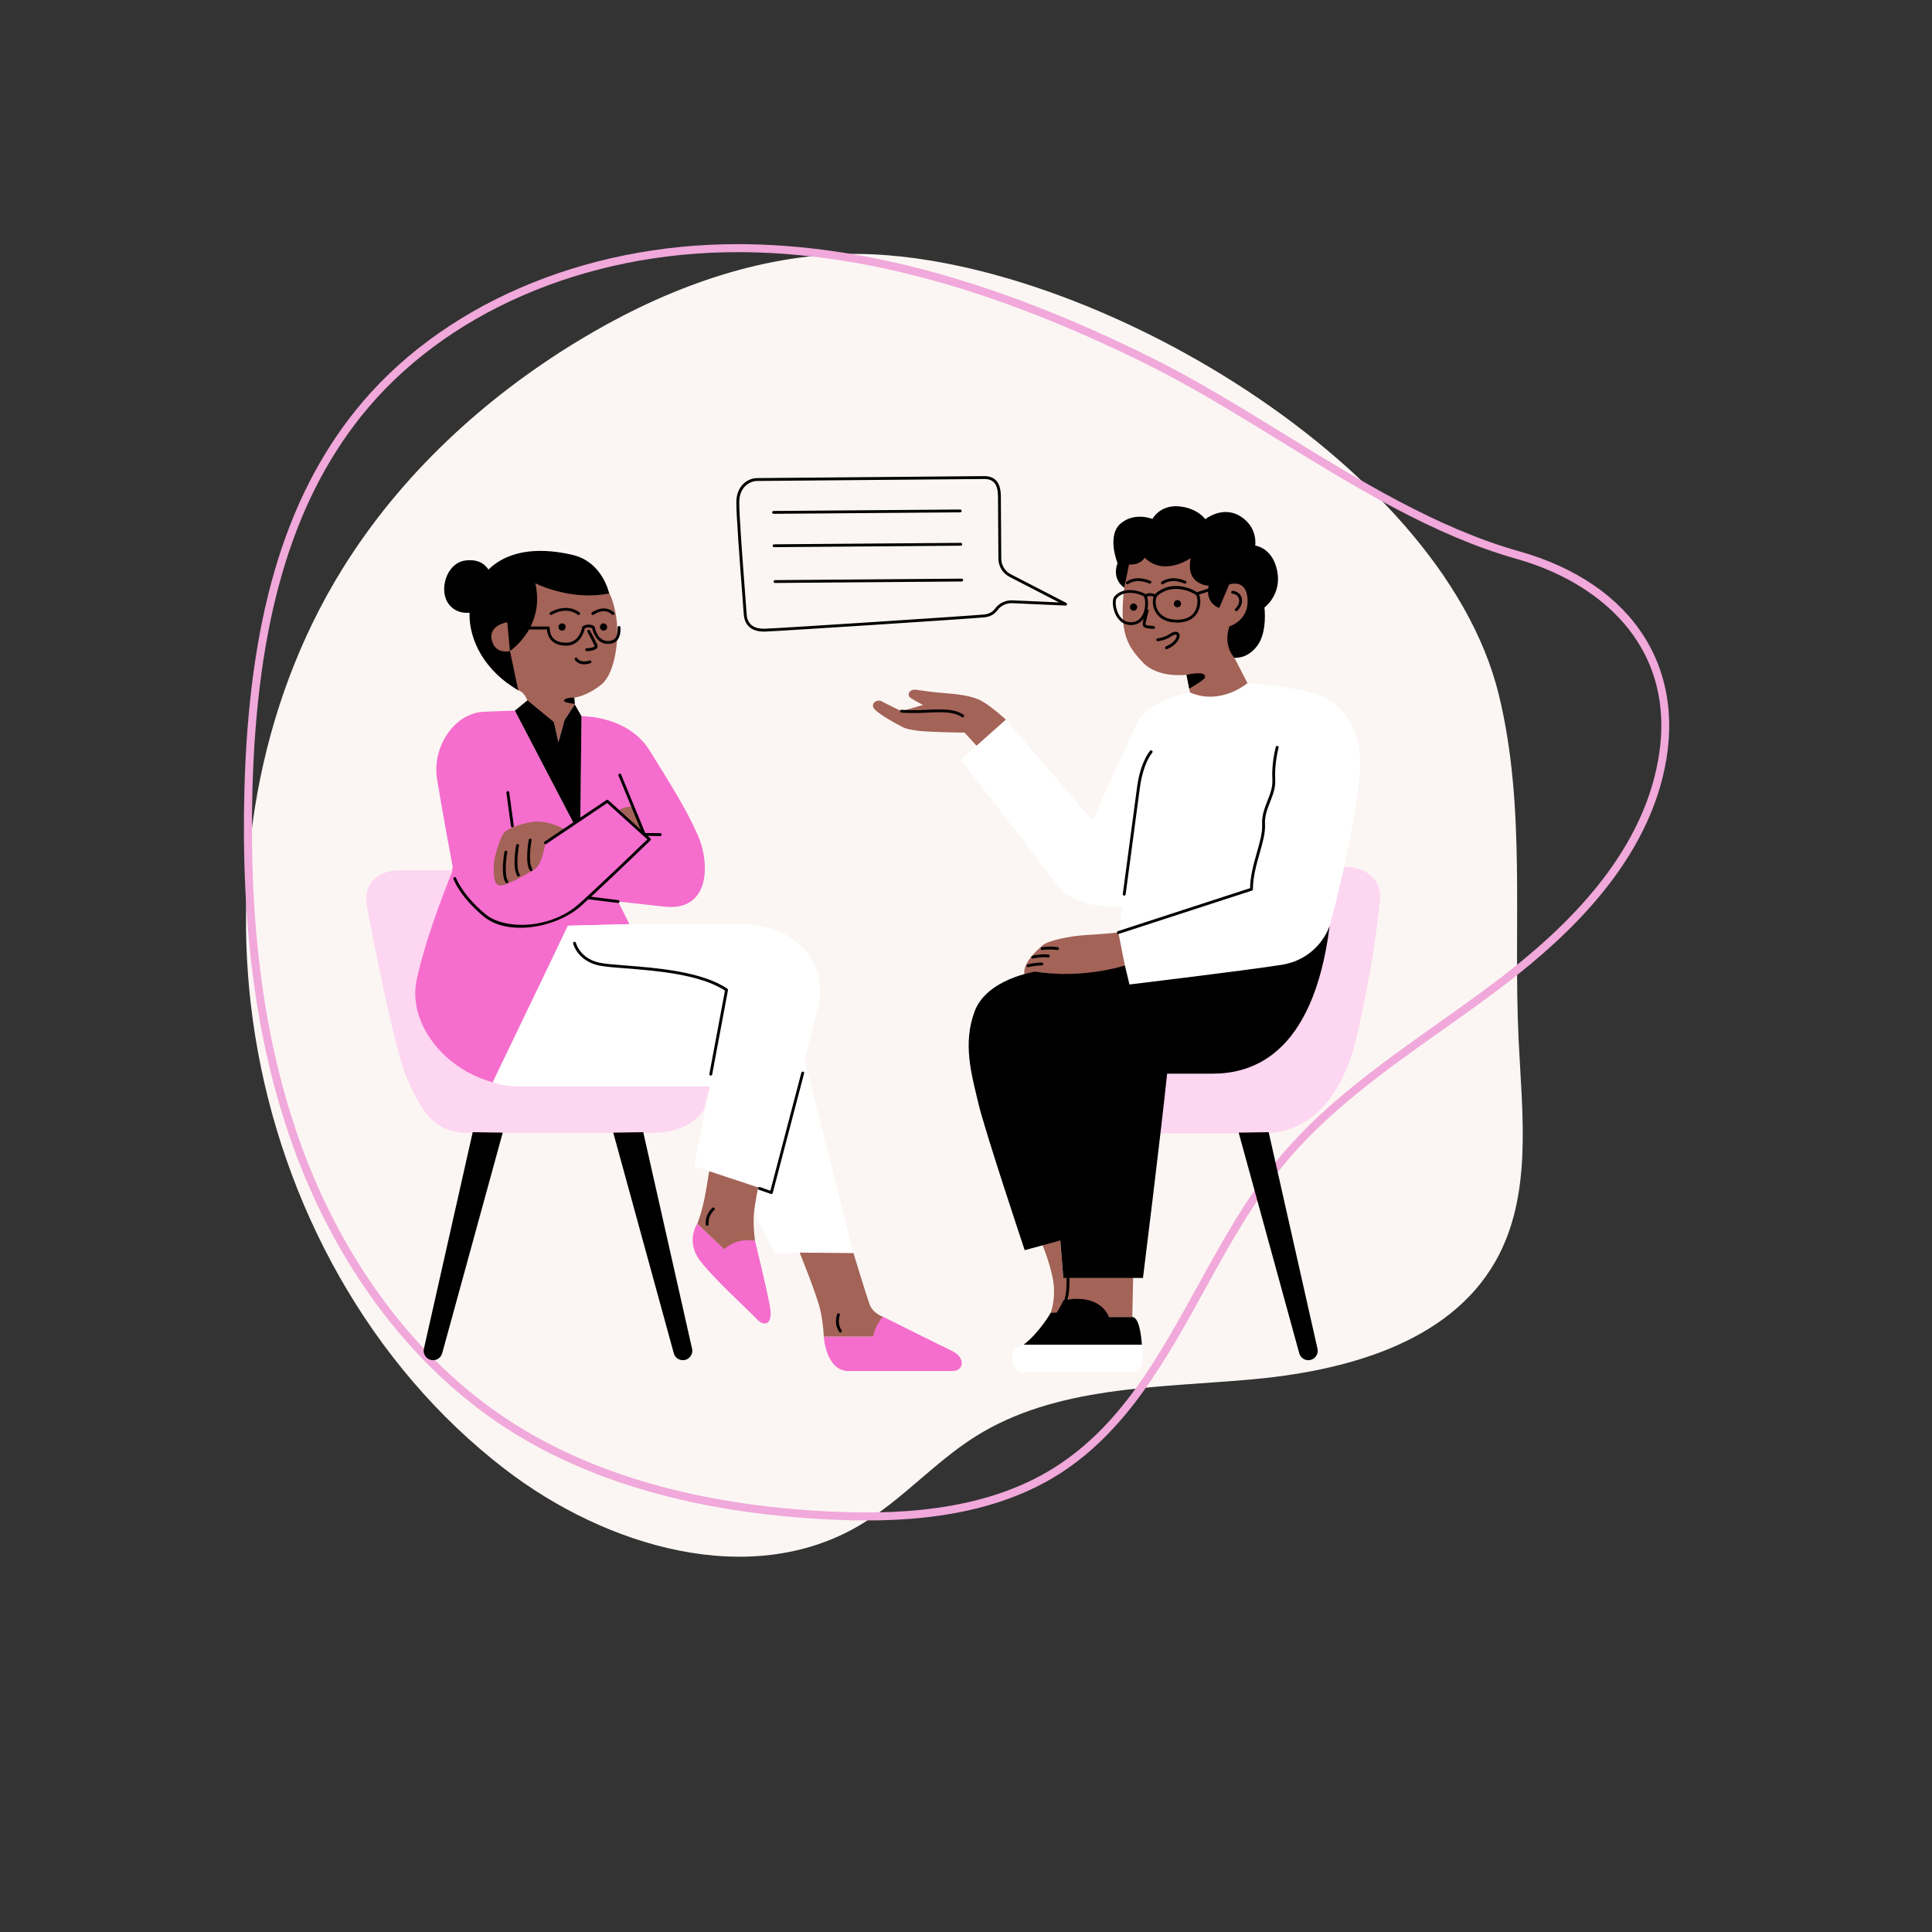 <svg xmlns="http://www.w3.org/2000/svg" xmlns:xlink="http://www.w3.org/1999/xlink" width="500" zoomAndPan="magnify" viewBox="0 0 375 375" height="500" preserveAspectRatio="xMidYMid meet" version="1.0"><rect x="0" y="0" width="375" height="375" fill="#333333" stroke="none"/><defs><clipPath id="0051b3a503"><path d="M 47 49 L 296 49 L 296 303 L 47 303 Z M 47 49 " clip-rule="nonzero"/></clipPath><clipPath id="3e262239a1"><path d="M 323.668 37.504 L 335.891 299.719 L 51.199 312.988 L 38.977 50.773 Z M 323.668 37.504 " clip-rule="nonzero"/></clipPath><clipPath id="4de04b3202"><path d="M 323.668 37.504 L 335.891 299.719 L 51.199 312.988 L 38.977 50.773 Z M 323.668 37.504 " clip-rule="nonzero"/></clipPath><clipPath id="5b4fa57005"><path d="M 47 47 L 324 47 L 324 296 L 47 296 Z M 47 47 " clip-rule="nonzero"/></clipPath><clipPath id="3da2545cd9"><path d="M 323.668 37.504 L 335.891 299.719 L 51.199 312.988 L 38.977 50.773 Z M 323.668 37.504 " clip-rule="nonzero"/></clipPath><clipPath id="0233f2d96b"><path d="M 323.668 37.504 L 335.891 299.719 L 51.199 312.988 L 38.977 50.773 Z M 323.668 37.504 " clip-rule="nonzero"/></clipPath><clipPath id="7ad1df3be5"><path d="M 80 137 L 187 137 L 187 266.387 L 80 266.387 Z M 80 137 " clip-rule="nonzero"/></clipPath><clipPath id="25f0089c23"><path d="M 95 132 L 264 132 L 264 266.387 L 95 266.387 Z M 95 132 " clip-rule="nonzero"/></clipPath><clipPath id="6472354855"><path d="M 82 92.387 L 259 92.387 L 259 265 L 82 265 Z M 82 92.387 " clip-rule="nonzero"/></clipPath></defs><g clip-path="url(#0051b3a503)"><g clip-path="url(#3e262239a1)"><g clip-path="url(#4de04b3202)"><path fill="#fbf6f3" d="M 163.766 49.309 C 145.371 49.824 127.621 56.766 111.914 66.352 C 93.742 77.441 77.699 92.309 66.477 110.395 C 49.945 137.035 44.574 169.93 49.504 200.895 C 54.73 233.707 71.715 264.992 98.082 285.223 C 117.625 300.215 145.582 308.586 166.809 296.082 C 174.98 291.27 181.332 283.84 189.367 278.797 C 204.898 269.047 224.395 269.379 242.66 267.77 C 260.926 266.156 281.18 260.781 290.254 244.848 C 297.5 232.129 295.465 216.449 294.762 201.824 C 293.691 179.41 296.246 156.559 290.898 134.762 C 279.672 89.031 208.461 48.051 163.766 49.309 " fill-opacity="1" fill-rule="nonzero"/></g></g></g><g clip-path="url(#5b4fa57005)"><g clip-path="url(#3da2545cd9)"><g clip-path="url(#0233f2d96b)"><path fill="#f1a8db" d="M 47.605 172.34 C 47.32 166.242 47.266 159.906 47.438 153.312 C 48.305 120.441 55.117 97.094 68.883 79.828 C 85.133 59.449 112.977 47.32 143.371 47.387 C 167.5 47.438 193.672 54.629 223.387 69.363 C 232.027 73.648 240.734 79.008 249.152 84.188 C 263.797 93.199 278.938 102.516 294.824 106.992 C 317.27 113.32 327.938 130.219 322.664 151.094 C 317.867 170.094 301.762 183.91 290.062 192.652 C 286.695 195.168 283.199 197.645 279.816 200.039 C 268.887 207.785 257.586 215.793 249.047 226.234 C 243.121 233.48 238.418 242.023 233.867 250.285 C 226.438 263.777 218.75 277.727 205.629 286.082 C 191.066 295.359 172.703 295.555 160.16 294.895 C 134.91 293.566 113.902 287.5 97.719 276.867 C 79.582 264.953 65.004 245.43 56.664 221.902 C 51.465 207.234 48.469 190.895 47.605 172.34 Z M 322.426 139.211 C 321.641 122.391 308.359 112.426 294.402 108.492 C 278.309 103.957 263.074 94.578 248.34 85.512 C 239.949 80.352 231.273 75.008 222.695 70.758 C 193.199 56.129 167.25 48.992 143.367 48.941 C 113.445 48.879 86.055 60.785 70.098 80.797 C 56.555 97.785 49.852 120.84 48.996 153.352 C 48.293 179.824 51.289 202.074 58.129 221.383 C 66.355 244.594 80.719 263.836 98.574 275.57 C 114.523 286.051 135.27 292.027 160.242 293.344 C 172.574 293.992 190.605 293.809 204.793 284.77 C 217.582 276.629 224.828 263.469 232.504 249.535 C 237.09 241.211 241.828 232.605 247.844 225.25 C 256.512 214.645 267.902 206.574 278.918 198.773 C 282.293 196.379 285.781 193.91 289.133 191.406 C 300.637 182.809 316.477 169.234 321.156 150.711 C 322.203 146.57 322.59 142.738 322.426 139.211 " fill-opacity="1" fill-rule="nonzero"/></g></g></g><g clip-path="url(#7ad1df3be5)"><path fill="#f56dcd" d="M 128.961 175.977 C 119.98 174.988 119.98 174.988 119.98 174.988 L 122.168 179.375 L 110.234 179.688 L 95.254 211.355 C 95.254 211.355 81.324 206.57 80.34 196.043 C 79.352 185.512 87.895 168.41 87.895 168.41 C 87.895 168.41 85.816 157.332 84.828 151.191 C 83.844 145.051 88.113 138.363 94.027 138.141 C 99.941 137.922 99.941 137.922 99.941 137.922 L 111.328 159.746 L 112.645 158.977 L 112.863 139.02 C 112.863 139.02 121.844 138.801 126.113 145.707 C 130.379 152.617 133.012 156.672 135.418 162.047 C 137.832 167.422 137.941 176.961 128.961 175.977 Z M 146.547 240.863 C 146.547 240.863 142.543 239.797 140.543 242.469 L 135.34 237.523 C 135.34 237.523 132.938 240.996 136.008 244.867 C 139.074 248.742 145.211 254.223 146.812 255.957 C 148.414 257.695 150.016 257.027 149.48 253.82 C 148.949 250.613 146.547 240.863 146.547 240.863 Z M 184.832 262.234 C 182.297 261.035 171.359 255.555 171.359 255.555 C 171.359 255.555 169.359 256.754 169.492 259.426 L 159.891 259.426 C 159.891 259.426 160.289 266.109 164.688 266.109 C 169.09 266.109 182.43 266.109 184.832 266.109 C 187.23 266.113 187.367 263.441 184.832 262.234 Z M 184.832 262.234 " fill-opacity="1" fill-rule="nonzero"/></g><path fill="#fdd6f1" d="M 101.75 210.895 C 115.031 210.895 137.797 210.895 137.797 210.895 L 136.59 215.387 C 136.59 215.387 134.348 219.879 126.586 219.879 C 118.824 219.879 97.781 219.879 90.707 219.879 C 83.633 219.879 81.566 214.699 79.152 209.688 C 76.738 204.68 72.078 180.668 71.219 175.836 C 70.355 171 73.977 168.926 77.426 168.926 C 80.875 168.926 87.895 168.926 87.895 168.926 C 87.895 168.926 82.941 180.668 80.875 190.172 C 78.805 199.668 88.469 210.895 101.75 210.895 Z M 260.922 168.227 C 260.922 168.227 257.129 183.773 254.711 192.754 C 252.297 201.734 243.32 208.125 236.074 208.125 C 228.832 208.125 226.25 207.953 226.25 207.953 L 224.074 219.992 C 224.074 219.992 234.172 219.992 244.867 219.992 C 255.562 219.992 261.094 211.234 263.508 200.527 C 265.922 189.816 267.301 180.488 267.82 174.965 C 268.336 169.441 263.508 168.227 260.922 168.227 Z M 260.922 168.227 " fill-opacity="1" fill-rule="nonzero"/><g clip-path="url(#25f0089c23)"><path fill="#ffffff" d="M 156.184 205.828 L 165.656 243.227 L 150.352 243.227 L 146.348 235.379 L 147.164 230.484 L 134.695 226.32 L 137.793 210.895 C 137.793 210.895 107.133 210.895 101.746 210.895 C 96.355 210.895 95.684 209.941 95.684 209.941 L 110.234 179.684 L 122.168 179.371 C 122.168 179.371 133.23 179.371 143.609 179.371 C 153.996 179.371 161.098 186.492 158.73 195.609 C 156.363 204.734 156.184 205.828 156.184 205.828 Z M 254.609 134.395 C 249.57 133.07 242.137 132.59 242.137 132.59 C 242.137 132.59 236.02 136.914 230.98 134.395 C 230.98 134.395 222.824 135.836 220.664 140.395 C 218.504 144.961 212.031 159.254 212.031 159.254 L 195.242 139.676 L 186.484 147.484 C 186.484 147.484 201.355 166.703 205.195 171.75 C 209.031 176.793 217.91 175.953 217.91 175.953 L 217.066 180.996 L 219.23 191.086 C 219.23 191.086 238.781 188.562 245.977 187.844 C 253.176 187.121 256.895 183.758 258.094 179.676 C 259.293 175.59 263.609 157.934 263.973 149.164 C 264.324 140.402 259.645 135.715 254.609 134.395 Z M 198.879 260.973 C 198.879 260.973 196.488 261.305 196.488 263.215 C 196.488 265.125 197.152 266.371 198.809 266.371 C 200.469 266.371 217.379 266.371 220 266.371 C 222.625 266.371 221.621 261.004 221.621 261.004 Z M 198.879 260.973 " fill-opacity="1" fill-rule="nonzero"/></g><path fill="#a36357" d="M 119.555 119.418 C 120.27 123.434 119.555 130.605 116.688 132.898 C 113.824 135.191 111.461 135.406 111.461 135.406 L 111.562 136.715 L 109.578 139.758 L 108.387 144.062 L 107.527 140.16 L 102.582 136.844 C 102.582 136.844 102.297 134.551 100.578 133.973 C 98.859 133.398 93.449 125.039 94.734 119.449 C 96.023 113.855 100.293 107.734 108.809 109.098 C 117.332 110.457 118.836 115.406 119.555 119.418 Z M 120.219 157.168 L 125.059 161.957 L 122.832 156.668 C 122.832 156.668 121.605 156.332 120.219 157.168 Z M 103.195 159.559 C 100.141 160.117 98.488 160.93 97.82 161.656 C 97.152 162.379 95.914 166.301 95.859 167.641 C 95.801 168.977 95.637 171.871 97.082 171.871 C 98.527 171.871 102.363 169.586 103.809 168.695 C 105.254 167.805 105.863 163.57 105.863 163.57 L 109.648 161.008 C 109.652 161.012 106.258 159.004 103.195 159.559 Z M 168.82 253.25 C 168.18 251.527 165.656 243.227 165.656 243.227 L 155.211 243.129 C 155.211 243.129 158.57 251.383 159.215 254.258 C 159.855 257.129 159.887 259.434 159.887 259.434 C 159.887 259.434 166.957 259.434 169.488 259.434 C 169.727 257.434 171.355 255.562 171.355 255.562 C 171.355 255.562 169.469 254.969 168.82 253.25 Z M 147.168 230.484 L 137.641 227.332 C 137.641 227.332 137.352 229.418 136.777 232.43 C 136.203 235.445 135.344 237.527 135.344 237.527 L 140.547 242.473 C 143.238 240.02 146.551 240.867 146.551 240.867 C 146.551 240.867 146.102 237.746 146.352 235.383 C 146.598 233.02 147.168 230.484 147.168 230.484 Z M 205.797 240.777 L 202.309 241.562 C 202.309 241.562 203.527 244.41 204.262 247.746 C 204.992 251.082 204.34 253.684 203.934 254.824 L 204.668 255.234 C 204.668 255.234 205.969 254.012 206.375 252.383 C 206.375 252.383 212.797 250.836 215.23 255.641 L 219.781 255.641 L 219.941 247.992 L 206.383 247.992 Z M 211.68 188.926 C 217.578 188.316 218.336 187.402 218.336 187.402 L 217.066 180.996 C 217.066 180.996 214.242 181.301 210.93 181.484 C 207.613 181.664 203.48 182.562 202.406 183.461 C 201.328 184.359 198.547 186.875 198.816 189.031 C 200.852 188.805 201 188.578 201 188.578 C 201 188.578 205.781 189.535 211.68 188.926 Z M 183.238 134.527 C 180.547 134.312 179.199 134.066 177.816 133.887 C 176.438 133.707 176.012 134.914 176.684 135.414 C 177.355 135.906 179.164 136.832 179.164 136.832 L 174.98 138.035 C 174.98 138.035 172.004 136.617 171.117 136.117 C 170.234 135.621 168.605 136.648 169.949 137.859 C 171.297 139.062 173.523 140.234 175.121 141.086 C 176.715 141.938 180.047 142.008 183.094 142.113 C 186.141 142.219 187.207 142.184 187.207 142.184 L 189.543 144.738 L 195.242 139.676 C 195.242 139.676 192.559 137.219 190.641 136.117 C 188.73 135.02 185.93 134.738 183.238 134.527 Z M 243.246 109.5 C 242.031 99.691 221.008 98.254 218.793 110.414 C 216.582 122.574 218.793 125.316 221.781 128.531 C 224.766 131.742 230.297 130.969 230.297 130.969 L 230.977 134.398 C 236.969 137.02 242.133 132.594 242.133 132.594 L 239.598 127.672 C 239.598 127.672 244.461 119.305 243.246 109.5 Z M 243.246 109.5 " fill-opacity="1" fill-rule="nonzero"/><g clip-path="url(#6472354855)"><path fill="#000000" d="M 134.328 261.781 C 134.586 262.926 133.715 264.012 132.547 264.012 C 131.719 264.012 130.996 263.461 130.781 262.664 L 119.031 219.84 L 124.855 219.754 Z M 246.25 219.754 L 240.426 219.84 L 252.18 262.664 C 252.395 263.461 253.117 264.012 253.941 264.012 C 255.109 264.012 255.98 262.926 255.723 261.781 Z M 82.281 261.781 C 82.023 262.926 82.895 264.012 84.066 264.012 C 84.891 264.012 85.613 263.461 85.828 262.664 L 97.582 219.84 L 91.754 219.754 Z M 258.09 179.676 C 258.09 179.676 256.168 186.113 248.672 187.285 C 241.176 188.457 219.23 191.086 219.23 191.086 L 218.336 187.402 C 218.336 187.402 210.137 190.102 201 188.574 C 201 188.574 191.512 189.98 189.168 196.32 C 186.828 202.652 188.582 208.52 189.871 214.031 C 191.16 219.543 198.895 242.656 198.895 242.656 L 205.805 240.777 L 206.395 248.051 L 207 248.051 C 207.051 248.988 207.074 250.863 206.586 252.348 C 206.52 252.359 206.449 252.371 206.383 252.383 C 206.383 252.383 205.891 253.645 205.082 254.777 L 203.945 254.82 C 203.945 254.82 201.734 258.664 198.703 261 L 221.633 261 C 221.633 261 221.371 255.637 219.789 255.637 C 218.211 255.637 215.238 255.637 215.238 255.637 C 215.238 255.637 213.926 251.273 207.195 252.242 C 207.621 250.73 207.609 248.98 207.555 248.047 L 221.852 248.047 C 221.852 248.047 225.25 220.719 226.539 208.398 C 226.539 208.398 228.18 208.398 235.328 208.398 C 242.465 208.402 254.855 205.383 258.09 179.676 Z M 228.543 117.875 C 228.93 117.875 229.242 117.562 229.242 117.176 C 229.242 116.789 228.93 116.473 228.543 116.473 C 228.156 116.473 227.844 116.789 227.844 117.176 C 227.844 117.562 228.156 117.875 228.543 117.875 Z M 220.031 118.539 C 220.414 118.539 220.73 118.223 220.73 117.836 C 220.73 117.449 220.414 117.137 220.031 117.137 C 219.645 117.137 219.328 117.449 219.328 117.836 C 219.328 118.223 219.645 118.539 220.031 118.539 Z M 199.457 187.18 C 199.309 187.219 199.219 187.371 199.258 187.52 C 199.289 187.645 199.402 187.73 199.527 187.73 C 199.551 187.73 199.57 187.727 199.594 187.723 C 199.605 187.719 200.953 187.387 202.223 187.387 C 202.375 187.387 202.5 187.262 202.5 187.109 C 202.5 186.957 202.375 186.832 202.223 186.832 C 200.883 186.828 199.516 187.164 199.457 187.18 Z M 203.453 185.832 C 203.598 185.848 203.742 185.738 203.758 185.586 C 203.773 185.434 203.664 185.297 203.512 185.277 C 201.93 185.105 200.434 185.5 200.371 185.516 C 200.223 185.559 200.133 185.711 200.172 185.855 C 200.207 185.98 200.316 186.062 200.441 186.062 C 200.469 186.062 200.492 186.059 200.516 186.055 C 200.527 186.047 201.973 185.664 203.453 185.832 Z M 205.219 184.395 C 205.23 184.395 205.246 184.398 205.258 184.398 C 205.395 184.398 205.512 184.297 205.531 184.16 C 205.559 184.008 205.453 183.863 205.301 183.844 C 203.727 183.609 202.293 183.836 202.234 183.844 C 202.082 183.867 201.98 184.012 202.004 184.164 C 202.027 184.316 202.16 184.422 202.32 184.395 C 202.332 184.395 203.734 184.176 205.219 184.395 Z M 179.73 137.781 C 176.586 137.938 175.027 137.766 175.016 137.762 C 174.852 137.742 174.723 137.855 174.707 138.008 C 174.691 138.16 174.801 138.297 174.953 138.312 C 175.02 138.32 176.566 138.496 179.762 138.332 C 183.047 138.168 185.152 138.145 186.703 139.195 C 186.75 139.227 186.805 139.242 186.859 139.242 C 186.949 139.242 187.035 139.199 187.09 139.125 C 187.172 138.996 187.141 138.824 187.016 138.734 C 185.316 137.594 183.133 137.613 179.73 137.781 Z M 222.262 115.266 C 222.285 115.281 222.312 115.312 222.336 115.332 C 223.055 114.965 223.785 115.18 224.168 115.352 C 224.195 115.32 224.215 115.285 224.242 115.262 C 227.359 112.477 231.242 114.207 232.34 114.945 L 234.508 114.254 C 234.527 114.07 234.555 113.879 234.598 113.676 C 234.598 113.676 230.055 113.586 231.105 108.34 C 231.105 108.34 225.953 111.969 222.199 108.25 C 222.199 108.25 221.371 109.738 219.141 109.562 L 218.223 114.07 C 218.223 114.07 215.734 112.582 216.91 109.301 C 216.91 109.301 214.77 104.012 217.48 101.648 C 220.188 99.289 223.68 100.73 223.68 100.73 C 223.68 100.73 225.121 97.977 228.789 98.281 C 232.457 98.59 233.941 100.777 233.941 100.777 C 233.941 100.777 237.309 98.062 240.754 100.207 C 244.203 102.352 243.637 105.895 243.637 105.895 C 243.637 105.895 247.043 106.289 247.918 110.879 C 248.789 115.473 245.426 117.918 245.426 117.918 C 245.426 117.918 246.039 122.684 244.031 125.352 C 242.023 128.02 239.598 127.664 239.598 127.664 C 239.598 127.664 237.352 125.523 238.617 121.586 C 238.617 121.586 242.371 120.496 242.156 116.34 C 241.938 112.188 238.574 113.457 238.574 113.457 L 236.652 118.004 C 236.652 118.004 234.504 117.363 234.473 114.848 L 232.73 115.402 C 233.016 116.016 233.094 117.145 232.754 118.168 C 232.418 119.164 231.426 120.84 228.496 120.84 C 225.465 120.84 224.395 119.215 224.023 118.242 C 223.691 117.367 223.707 116.449 223.914 115.832 C 223.625 115.711 223.129 115.578 222.637 115.809 C 222.855 116.418 222.898 117.375 222.719 118.301 L 222.98 118.363 C 222.98 118.363 222.594 119.953 222.379 120.871 C 222.352 121 222.328 121.168 222.379 121.246 C 222.48 121.387 222.938 121.426 223.465 121.477 C 223.609 121.488 223.766 121.504 223.938 121.52 C 224.09 121.535 224.199 121.672 224.184 121.824 C 224.164 121.965 224.047 122.074 223.91 122.074 C 223.898 122.074 223.887 122.074 223.879 122.074 C 223.715 122.059 223.562 122.043 223.418 122.031 C 222.672 121.961 222.184 121.918 221.93 121.57 C 221.734 121.305 221.785 120.977 221.836 120.746 C 221.883 120.543 221.938 120.309 221.992 120.07 C 221.465 120.797 220.723 121.23 219.797 121.309 C 219.691 121.316 219.586 121.32 219.488 121.32 C 218.262 121.32 217.25 120.656 216.605 119.422 C 215.945 118.156 215.797 116.391 216.301 115.785 C 218.074 113.68 221.461 114.766 222.262 115.266 Z M 224.613 115.676 C 224.602 115.688 224.586 115.711 224.57 115.73 C 224.57 115.777 224.562 115.828 224.531 115.875 C 224.512 115.906 224.48 115.93 224.453 115.949 C 224.285 116.379 224.215 117.191 224.539 118.055 C 224.859 118.887 225.797 120.289 228.492 120.289 C 230.945 120.289 231.875 119.047 232.227 117.996 C 232.641 116.754 232.312 115.613 232.133 115.48 C 231.348 114.887 227.539 113.066 224.613 115.676 Z M 216.727 116.156 C 216.465 116.465 216.445 117.926 217.102 119.18 C 217.516 119.973 218.305 120.895 219.754 120.766 C 221.367 120.625 221.938 119.23 222.133 118.414 C 222.457 117.066 222.176 115.863 221.977 115.738 C 221.582 115.492 220.477 115.074 219.309 115.074 C 218.375 115.074 217.406 115.34 216.727 116.156 Z M 226.32 125.469 C 226.172 125.52 226.098 125.676 226.148 125.824 C 226.191 125.934 226.297 126.008 226.41 126.008 C 226.441 126.008 226.473 126.004 226.504 125.992 C 226.562 125.973 228.02 125.449 228.699 124.238 C 229.184 123.375 228.887 122.961 228.734 122.82 C 228.375 122.492 227.723 122.586 227.031 123.062 C 225.98 123.789 224.711 123.895 224.691 123.895 C 224.539 123.91 224.426 124.043 224.438 124.195 C 224.453 124.348 224.598 124.461 224.738 124.449 C 224.793 124.445 226.164 124.328 227.344 123.516 C 227.895 123.141 228.258 123.141 228.359 123.23 C 228.445 123.312 228.438 123.574 228.219 123.965 C 227.641 124.988 226.336 125.461 226.32 125.469 Z M 225.816 113.355 C 225.828 113.344 227.234 112.172 229.906 113.262 C 230.047 113.32 230.211 113.254 230.27 113.109 C 230.324 112.969 230.258 112.809 230.117 112.746 C 227.137 111.531 225.523 112.875 225.453 112.938 C 225.336 113.039 225.324 113.211 225.426 113.328 C 225.48 113.391 225.559 113.426 225.633 113.426 C 225.699 113.426 225.762 113.398 225.816 113.355 Z M 219.004 113.355 C 219.059 113.309 220.445 112.18 223.094 113.258 C 223.238 113.316 223.398 113.25 223.457 113.105 C 223.516 112.965 223.445 112.805 223.305 112.742 C 220.324 111.527 218.711 112.871 218.641 112.934 C 218.523 113.031 218.512 113.207 218.613 113.324 C 218.668 113.387 218.746 113.422 218.828 113.422 C 218.887 113.426 218.953 113.398 219.004 113.355 Z M 218.211 173.844 C 218.348 173.844 218.469 173.742 218.484 173.602 L 221.207 153.219 C 221.641 149.617 222.754 147.168 223.66 146.086 C 223.754 145.969 223.738 145.793 223.621 145.695 C 223.508 145.598 223.328 145.613 223.23 145.73 C 222.77 146.289 221.215 148.469 220.656 153.148 L 217.934 173.531 C 217.914 173.684 218.02 173.82 218.172 173.84 C 218.188 173.84 218.199 173.844 218.211 173.844 Z M 247.633 144.973 C 247.594 145.102 246.781 148.18 246.965 151.316 C 247.047 152.797 246.547 154.086 246.012 155.441 C 245.457 156.848 244.887 158.305 244.98 160.039 C 245.062 161.578 244.527 163.473 243.957 165.48 C 243.355 167.605 242.676 170.012 242.637 172.395 L 216.984 180.738 C 216.84 180.785 216.758 180.945 216.809 181.09 C 216.844 181.207 216.953 181.281 217.074 181.281 C 217.102 181.281 217.129 181.277 217.156 181.27 L 243 172.863 C 243.113 172.828 243.191 172.719 243.191 172.598 C 243.191 170.23 243.852 167.895 244.492 165.637 C 245.074 163.586 245.625 161.648 245.535 160.016 C 245.445 158.402 245.996 157.004 246.527 155.652 C 247.059 154.297 247.609 152.898 247.52 151.293 C 247.34 148.25 248.164 145.156 248.172 145.125 C 248.211 144.977 248.121 144.824 247.973 144.785 C 247.824 144.738 247.672 144.824 247.633 144.973 Z M 239.773 118.137 C 239.656 118.238 239.641 118.414 239.742 118.527 C 239.797 118.594 239.875 118.629 239.953 118.629 C 240.016 118.629 240.078 118.609 240.133 118.566 C 240.18 118.523 241.305 117.566 241.043 116.195 C 240.828 115.055 239.789 114.711 239.266 114.684 C 239.098 114.672 238.984 114.797 238.977 114.945 C 238.969 115.102 239.086 115.23 239.238 115.238 C 239.281 115.242 240.309 115.305 240.496 116.297 C 240.695 117.344 239.781 118.129 239.773 118.137 Z M 121.445 187.402 C 119.234 187.23 117.328 187.086 116.27 186.84 C 112.582 185.992 111.812 183.133 111.785 183.012 C 111.746 182.863 111.594 182.773 111.445 182.809 C 111.297 182.844 111.207 183 111.246 183.145 C 111.277 183.277 112.113 186.457 116.145 187.379 C 117.242 187.629 119.078 187.773 121.398 187.953 C 127.184 188.406 135.883 189.078 140.715 192.273 L 137.688 208.449 C 137.66 208.598 137.758 208.742 137.91 208.77 C 137.926 208.773 137.945 208.773 137.961 208.773 C 138.094 208.773 138.207 208.68 138.234 208.547 L 141.297 192.195 C 141.316 192.086 141.273 191.977 141.18 191.91 C 136.262 188.555 127.348 187.863 121.445 187.402 Z M 155.883 208 C 155.734 207.961 155.578 208.051 155.543 208.199 L 149.531 231.117 L 147.48 230.402 C 147.336 230.352 147.18 230.434 147.125 230.578 C 147.074 230.723 147.156 230.879 147.297 230.93 L 149.629 231.742 C 149.656 231.754 149.691 231.758 149.723 231.758 C 149.766 231.758 149.809 231.746 149.852 231.727 C 149.918 231.688 149.969 231.625 149.988 231.551 L 156.074 208.344 C 156.121 208.191 156.031 208.039 155.883 208 Z M 138.281 234.434 C 138.223 234.48 136.828 235.676 136.984 237.672 C 136.996 237.816 137.117 237.926 137.262 237.926 C 137.27 237.926 137.277 237.926 137.285 237.926 C 137.438 237.914 137.551 237.781 137.539 237.629 C 137.402 235.926 138.629 234.871 138.641 234.859 C 138.758 234.758 138.773 234.586 138.676 234.469 C 138.578 234.352 138.402 234.336 138.281 234.434 Z M 163.008 255.301 C 163.062 255.16 162.996 255 162.855 254.938 C 162.711 254.879 162.555 254.949 162.492 255.09 C 162.465 255.164 161.773 256.922 162.898 258.527 C 162.953 258.605 163.039 258.645 163.125 258.645 C 163.18 258.645 163.234 258.629 163.285 258.594 C 163.41 258.504 163.441 258.332 163.355 258.207 C 162.402 256.855 163 255.316 163.008 255.301 Z M 114.215 174.531 C 114.238 174.547 114.262 174.555 114.289 174.559 L 119.949 175.262 C 119.961 175.262 119.973 175.266 119.984 175.266 C 120.121 175.266 120.242 175.16 120.258 175.023 C 120.277 174.871 120.168 174.734 120.016 174.715 L 114.738 174.055 C 119.48 169.672 126.172 163.195 126.25 163.121 C 126.305 163.07 126.332 162.992 126.332 162.918 C 126.332 162.84 126.297 162.766 126.238 162.715 L 125.723 162.242 L 128.156 162.277 C 128.156 162.277 128.16 162.277 128.16 162.277 C 128.312 162.277 128.434 162.156 128.438 162 C 128.438 161.848 128.316 161.723 128.164 161.719 L 125.242 161.684 L 120.555 150.32 C 120.496 150.18 120.332 150.109 120.191 150.172 C 120.051 150.227 119.984 150.395 120.043 150.535 L 124.363 161.02 L 118.066 155.305 C 117.977 155.219 117.836 155.207 117.727 155.281 L 112.648 158.691 L 112.867 139.027 L 111.562 136.723 L 109.578 139.77 L 108.387 144.07 L 107.527 140.168 L 102.371 135.934 L 99.941 137.934 L 111.262 159.625 L 105.711 163.352 C 105.582 163.438 105.551 163.609 105.637 163.738 C 105.719 163.867 105.895 163.898 106.023 163.816 L 117.855 155.867 L 125.648 162.93 C 124.273 164.262 116.57 171.691 112.41 175.422 C 106.91 180.359 97.957 180.562 94.215 177.438 C 89.727 173.691 88.547 170.465 88.539 170.43 C 88.488 170.285 88.328 170.211 88.184 170.262 C 88.039 170.312 87.965 170.473 88.016 170.617 C 88.066 170.754 89.242 174.008 93.863 177.863 C 95.715 179.41 98.27 180.082 100.977 180.082 C 105.262 180.082 109.926 178.402 112.781 175.84 C 113.223 175.441 113.707 175 114.215 174.531 Z M 99.445 160.582 C 99.461 160.582 99.473 160.582 99.484 160.578 C 99.637 160.559 99.742 160.418 99.723 160.266 L 98.844 153.797 C 98.824 153.645 98.688 153.539 98.531 153.559 C 98.375 153.582 98.273 153.723 98.293 153.875 L 99.168 160.34 C 99.191 160.484 99.309 160.582 99.445 160.582 Z M 108.395 121.699 C 108.395 122.086 108.711 122.402 109.098 122.402 C 109.48 122.402 109.797 122.086 109.797 121.699 C 109.797 121.312 109.48 121 109.098 121 C 108.711 121 108.395 121.312 108.395 121.699 Z M 116.449 121.699 C 116.449 122.086 116.766 122.402 117.152 122.402 C 117.539 122.402 117.852 122.086 117.852 121.699 C 117.852 121.312 117.539 121 117.152 121 C 116.766 121 116.449 121.312 116.449 121.699 Z M 115.895 125.75 C 116.008 125.574 116.02 125.363 115.934 125.152 C 115.594 124.363 114.562 122.461 114.52 122.383 C 114.445 122.25 114.277 122.195 114.141 122.27 C 114.008 122.34 113.957 122.512 114.027 122.648 C 114.039 122.668 115.09 124.609 115.418 125.375 C 115.438 125.426 115.43 125.441 115.422 125.453 C 115.289 125.656 114.512 125.812 113.871 125.832 C 113.719 125.836 113.598 125.965 113.602 126.117 C 113.605 126.266 113.73 126.387 113.879 126.387 C 113.883 126.387 113.883 126.387 113.887 126.387 C 114.164 126.379 115.539 126.312 115.895 125.75 Z M 113.371 128.945 C 113.719 128.945 114.121 128.883 114.586 128.727 C 114.734 128.68 114.812 128.523 114.766 128.375 C 114.715 128.23 114.559 128.152 114.414 128.199 C 112.664 128.785 112.082 127.812 112.059 127.77 C 111.984 127.637 111.816 127.586 111.684 127.66 C 111.551 127.73 111.496 127.902 111.57 128.039 C 111.594 128.082 112.082 128.945 113.371 128.945 Z M 112.152 119.316 C 112.203 119.352 112.262 119.367 112.32 119.367 C 112.402 119.367 112.488 119.328 112.543 119.254 C 112.633 119.129 112.609 118.957 112.484 118.867 C 109.836 116.926 106.82 118.84 106.789 118.859 C 106.66 118.945 106.625 119.113 106.711 119.242 C 106.793 119.371 106.965 119.406 107.094 119.328 C 107.195 119.254 109.82 117.602 112.152 119.316 Z M 114.898 118.867 C 114.773 118.961 114.75 119.133 114.84 119.254 C 114.934 119.379 115.105 119.402 115.227 119.312 C 115.309 119.25 117.25 117.844 118.797 119.289 C 118.848 119.34 118.918 119.367 118.984 119.367 C 119.059 119.367 119.133 119.34 119.188 119.277 C 119.293 119.164 119.289 118.992 119.176 118.887 C 117.293 117.129 114.922 118.852 114.898 118.867 Z M 91.133 118.93 C 90.992 124.344 94.199 130.316 100.582 133.973 L 98.984 126.359 C 98.984 126.359 96.125 127.137 95.449 124.219 C 94.773 121.301 98.461 120.781 98.461 120.781 L 98.98 126.359 C 98.98 126.359 101.137 124.934 102.695 122.176 L 106.164 122.176 C 106.234 123.18 106.758 125.32 109.906 125.32 C 112.613 125.32 113.371 122.613 113.512 121.965 C 113.738 121.852 114.328 121.633 114.926 121.961 C 115.062 122.555 115.766 124.98 117.973 124.98 C 118.727 124.98 119.32 124.766 119.734 124.352 C 120.441 123.637 120.438 122.508 120.434 121.898 L 120.434 121.785 C 120.434 121.633 120.309 121.508 120.156 121.508 C 120.004 121.508 119.879 121.633 119.879 121.785 L 119.879 121.898 C 119.883 122.461 119.887 123.41 119.34 123.957 C 119.035 124.266 118.57 124.422 117.973 124.422 C 115.938 124.422 115.461 121.84 115.445 121.734 C 115.434 121.656 115.387 121.586 115.32 121.547 C 114.23 120.844 113.16 121.52 113.117 121.547 C 113.051 121.59 113.004 121.66 112.992 121.738 C 112.969 121.863 112.484 124.754 109.902 124.754 C 107.121 124.754 106.703 122.961 106.703 121.891 C 106.703 121.738 106.578 121.613 106.426 121.613 L 102.984 121.613 C 104.047 119.492 104.699 116.684 103.902 113.215 C 103.902 113.215 110.727 116.707 118.23 115.188 C 118.23 115.188 117.02 109.039 111.027 107.676 C 105.742 106.469 99.227 106.273 94.797 110.559 C 94.328 109.785 93.109 108.449 90.375 108.785 C 86.578 109.254 85.074 114.719 87.152 117.32 C 88.379 118.848 89.996 119.031 91.133 118.93 Z M 109.746 136.27 C 109.98 136.367 110.715 136.508 111.559 136.645 L 111.465 135.406 C 109.582 135.406 109.086 135.996 109.746 136.27 Z M 102.953 162.793 C 102.797 162.762 102.656 162.863 102.629 163.012 C 102.598 163.195 101.824 167.43 102.855 168.977 C 102.906 169.059 102.996 169.102 103.086 169.102 C 103.137 169.102 103.188 169.086 103.238 169.055 C 103.367 168.969 103.398 168.797 103.312 168.668 C 102.562 167.539 102.957 164.273 103.172 163.109 C 103.203 162.965 103.102 162.82 102.953 162.793 Z M 100.504 163.832 C 100.352 163.805 100.211 163.902 100.184 164.051 C 100.152 164.234 99.379 168.469 100.41 170.016 C 100.461 170.098 100.551 170.141 100.637 170.141 C 100.691 170.141 100.742 170.125 100.793 170.094 C 100.918 170.008 100.953 169.836 100.867 169.707 C 100.113 168.578 100.508 165.312 100.727 164.152 C 100.754 164.004 100.652 163.859 100.504 163.832 Z M 98.238 165.121 C 98.086 165.094 97.945 165.191 97.918 165.344 C 97.887 165.523 97.113 169.758 98.145 171.305 C 98.195 171.387 98.285 171.43 98.371 171.43 C 98.426 171.43 98.477 171.414 98.527 171.383 C 98.656 171.297 98.688 171.125 98.602 170.996 C 97.852 169.867 98.242 166.602 98.461 165.441 C 98.488 165.293 98.391 165.148 98.238 165.121 Z M 148.285 122.59 C 145.043 122.59 144.43 120.469 144.359 119.184 C 144.336 118.75 144.227 117.344 144.078 115.395 C 143.621 109.414 142.859 99.406 142.93 97.254 C 143.027 94.328 145.059 92.797 147.012 92.797 C 147.809 92.797 157.094 92.715 166.914 92.625 C 178.207 92.52 189.883 92.414 191.039 92.414 C 193.207 92.414 194.266 93.719 194.266 96.406 C 194.266 98.23 194.328 106.074 194.344 108.438 C 194.355 109.723 195.07 110.891 196.215 111.477 L 206.953 117.016 C 207.07 117.074 207.125 117.207 207.094 117.332 C 207.062 117.457 206.969 117.555 206.812 117.539 L 196.5 117.078 C 195.34 117.027 194.258 117.547 193.582 118.465 C 193.004 119.254 192.16 119.711 191.066 119.824 C 188.566 120.082 151.605 122.48 148.543 122.586 C 148.457 122.59 148.371 122.59 148.285 122.59 Z M 148.527 122.031 C 151.586 121.93 188.512 119.527 191.012 119.27 C 191.941 119.176 192.652 118.797 193.137 118.137 C 193.922 117.07 195.184 116.465 196.523 116.527 L 205.574 116.93 L 195.961 111.973 C 194.633 111.289 193.801 109.934 193.789 108.441 C 193.77 106.078 193.711 98.23 193.711 96.406 C 193.711 94.031 192.887 92.973 191.039 92.973 C 189.883 92.973 178.207 93.074 166.922 93.18 C 157.098 93.27 147.82 93.355 147.016 93.355 C 145.328 93.355 143.574 94.699 143.488 97.273 C 143.418 99.395 144.211 109.777 144.637 115.355 C 144.785 117.309 144.895 118.719 144.918 119.152 C 145.027 121.137 146.242 122.105 148.527 122.031 Z M 150.152 99.73 L 186.383 99.445 C 186.539 99.445 186.664 99.32 186.656 99.168 C 186.656 99.016 186.535 98.895 186.379 98.895 C 186.379 98.895 186.379 98.895 186.375 98.895 L 150.148 99.18 C 149.996 99.18 149.871 99.305 149.875 99.457 C 149.875 99.605 150 99.73 150.152 99.73 Z M 150.246 105.652 C 150.094 105.652 149.969 105.777 149.973 105.93 C 149.973 106.082 150.098 106.203 150.25 106.203 C 150.25 106.203 150.25 106.203 150.254 106.203 L 186.48 105.918 C 186.633 105.918 186.758 105.793 186.754 105.641 C 186.754 105.484 186.617 105.371 186.477 105.367 Z M 186.668 112.316 L 150.434 112.602 C 150.281 112.602 150.156 112.727 150.16 112.879 C 150.16 113.031 150.285 113.152 150.438 113.152 C 150.438 113.152 150.438 113.152 150.441 113.152 L 186.672 112.867 C 186.824 112.867 186.949 112.742 186.945 112.59 C 186.945 112.441 186.82 112.316 186.668 112.316 Z M 233.914 131.422 C 233.914 130.781 233.332 130.371 230.297 130.969 L 230.832 133.66 C 232.223 132.859 233.914 131.801 233.914 131.422 Z M 233.914 131.422 " fill-opacity="1" fill-rule="nonzero"/></g></svg>
